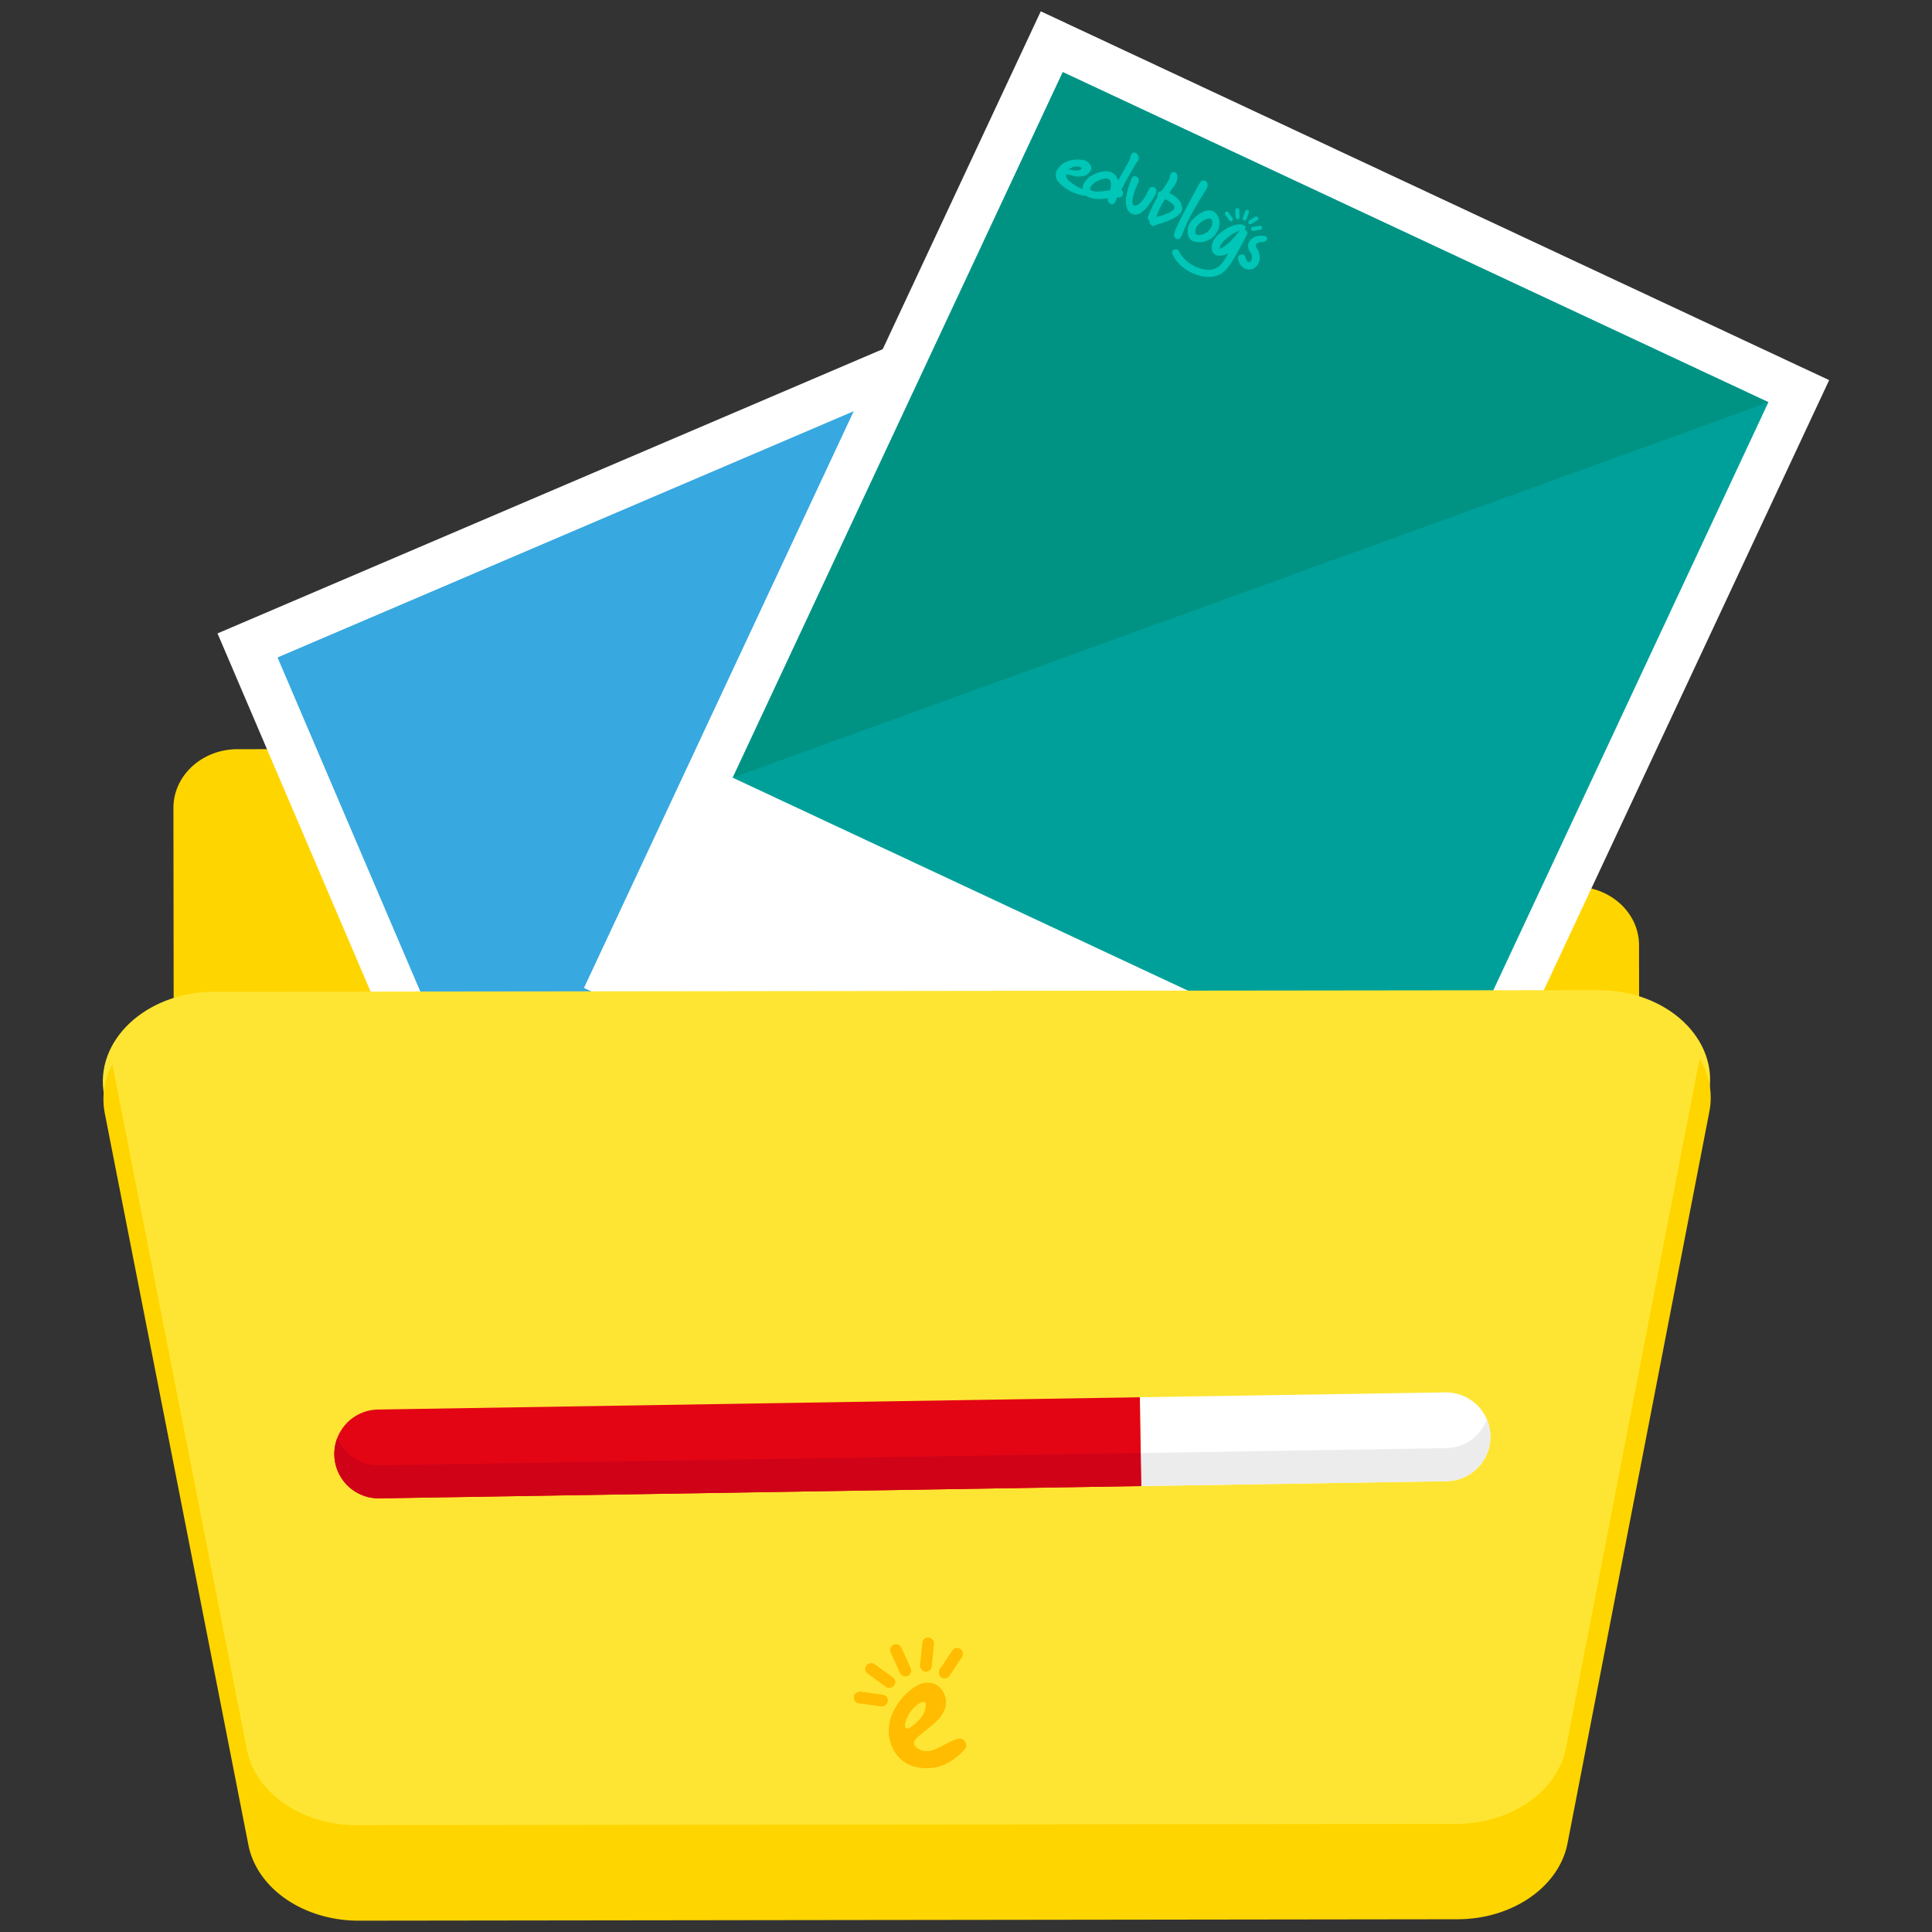 <svg id="Layer_1" data-name="Layer 1" xmlns="http://www.w3.org/2000/svg" viewBox="0 0 1024 1024"><rect x="0" y="0" width="1024" height="1024" fill="#333333" stroke="none"/><defs><style>.cls-1{fill:#ffd500;}.cls-2{fill:#fff;}.cls-3{fill:#37a8e0;}.cls-4{fill:#00a09a;}.cls-5{fill:#ffe533;}.cls-6{fill:#e30514;}.cls-7{fill:#ececec;}.cls-8{fill:#cf0218;}.cls-9{fill:#009384;}.cls-10{fill:#00c6b7;}.cls-11{fill:#ffbc00;}</style></defs><path class="cls-1" d="M868.72,500.94l.14,121.31c0,17.16-15.17,31.09-33.92,31.11l-708.78.84c-18.75,0-34-13.87-34-31l-.24-195c0-17.16,15.17-31.09,33.93-31.11l143.59-.17a35.35,35.35,0,0,1,26.1,11.14q23.4,25.64,46.81,51.25a35.29,35.29,0,0,0,26.1,11.15l466.26-.55C853.48,469.89,868.7,483.78,868.72,500.94Z"/><path class="cls-2" d="M764.05,679.93,339.84,861.2,115.29,335.72,539.5,154.45,753,654.06Z"/><rect class="cls-3" x="211.6" y="250.76" width="412.87" height="412.87" transform="translate(-146.02 201.03) rotate(-23.14)"/><path class="cls-2" d="M727.37,719.1,309.51,523.63,551.63,6,969.49,201.48,739.29,693.61Z"/><rect class="cls-4" x="456.4" y="106.24" width="412.87" height="412.87" transform="translate(194.93 -251.39) rotate(25.07)"/><path class="cls-5" d="M772.16,1007.78l-582.38.69c-29.1,0-53.89-17-58.43-40.12L55.24,580.66c-5.66-28.84,22-54.95,58.33-55l733.66-.86c36.3,0,64,26,58.45,54.86L830.5,967.53C826,990.67,801.26,1007.74,772.16,1007.78Z"/><path class="cls-2" d="M789.94,761.13a23.54,23.54,0,0,1-23.16,23.92l-161.88,2.6-.76-47.07L766,738A23.54,23.54,0,0,1,789.94,761.13Z"/><path class="cls-6" d="M604.14,740.58l.76,47.07-403.78,6.51a23.54,23.54,0,0,1-.76-47.08Z"/><path class="cls-7" d="M789.94,761.13a23.56,23.56,0,0,1-23.16,23.92l-161.89,2.6-.28-17.49,161.88-2.61A23.47,23.47,0,0,0,783,760.39a24.08,24.08,0,0,0,5.09-8A23.44,23.44,0,0,1,789.94,761.13Z"/><path class="cls-8" d="M604.61,770.16l.28,17.49-403.77,6.51A23.54,23.54,0,0,1,177.2,771a23.11,23.11,0,0,1,1.55-8.78,23.52,23.52,0,0,0,22.09,14.44Z"/><path class="cls-9" d="M388.37,412.2l548.92-199-374-174.94q-87.46,187-174.94,374"/><path class="cls-1" d="M906,589.17Q868.4,783.09,830.82,977c-4.5,23.13-29.24,40.21-58.35,40.25L190.1,1018c-29.11,0-53.89-17-58.44-40.12Q93.62,784,55.56,590.17a38.79,38.79,0,0,1,4-26.07Q95.2,745.68,130.85,927.27c4.54,23.13,29.33,40.15,58.43,40.12l582.38-.7c29.1,0,53.85-17.1,58.34-40.24q35.4-182.69,70.81-365.34A39.12,39.12,0,0,1,906,589.17Z"/><path class="cls-10" d="M574,101.36a6,6,0,0,1,.39-3.91h0A10.73,10.73,0,0,1,579,92.83h0a16.51,16.51,0,0,1,6.31-2h0a7.66,7.66,0,0,1,3.7.46h0c.2.1.4.21.59.33h0A6.5,6.5,0,0,1,592.38,95h0c.08.24.14.47.2.71h0c.59-1,1.33-2.32,2.08-3.65h0c1.79-3.14,3.74-6.64,4.23-7.75h0a1,1,0,0,0,.09-.2h0a8.49,8.49,0,0,1,.54-2h0a2.42,2.42,0,0,1,.75-1h0a1.49,1.49,0,0,1,1.47-.12h0l0,0h0a3,3,0,0,1,1.5,4h0a3.33,3.33,0,0,1-.57.85h0l0,0h0l-.07.1h0l-.26.37h0c-.21.32-.48.77-.81,1.3h0c-.65,1.08-1.49,2.51-2.39,4.1h0c-1.66,2.91-3.52,6.32-4.81,8.91h0a3.32,3.32,0,0,1,.7.83h0a1.76,1.76,0,0,1,.22,1.21h0a3.4,3.4,0,0,1-.23.82h0a1.88,1.88,0,0,1-.85.93h0a2.13,2.13,0,0,1-1,.23h0c-.4,0-.78,0-1.16-.08h0a15.57,15.57,0,0,1-.66,1.9h0a5.63,5.63,0,0,1-.56,1h0a2,2,0,0,1-1,.75h0a1.41,1.41,0,0,1-1-.06h0l-.18-.09h0a3.15,3.15,0,0,1-1.15-1.11h0a2.31,2.31,0,0,1-.28-1.32h0a4.18,4.18,0,0,1,.09-.53h0c-.75.11-1.74.23-2.85.29h0a16.87,16.87,0,0,1-7.49-.9h0l0,0h0a4.74,4.74,0,0,1-2.83-3.2Zm8.25-5.74c-2,.93-3.82,2.46-4.29,3.59h0a1.29,1.29,0,0,0-.12,1h0a1.55,1.55,0,0,0,.9.88h0a10.23,10.23,0,0,0,4.41.37h0c1.67-.11,3.52-.38,5.27-.6h0c.07-.31.16-.73.23-1.2h0a8.81,8.81,0,0,0,0-3.28h0a2.19,2.19,0,0,0-.8-1.36h0a2.14,2.14,0,0,0-.3-.17h0l-.06,0h0c-1.08-.49-3.25-.16-5.22.79Zm14.68,13.45a16.92,16.92,0,0,1,.2-5.78h0A44.31,44.31,0,0,1,599.59,95h0c0-.1.08-.21.13-.31h0a2.4,2.4,0,0,1,1-1.17h0a1.62,1.62,0,0,1,1.44,0h0a1.35,1.35,0,0,1,.29.16h0a2.3,2.3,0,0,1,1.1,1.73h0a2.8,2.8,0,0,1-.25,1.31h0v0h0c-.16.32-.3.64-.44,1h0a36,36,0,0,0-2.27,6.36h0a8.78,8.78,0,0,0-.24,4h0c.15.52.34.72.58.83h0a1.3,1.3,0,0,0,.59.09h0a4.25,4.25,0,0,0,2.48-1.12h0a13.16,13.16,0,0,0,2.3-2.63h0a32.26,32.26,0,0,0,2.5-4.59h0l.06-.13h0a2.59,2.59,0,0,1,.85-1.13h0a2,2,0,0,1,2-.1h0l.12.06h0a1.8,1.8,0,0,1,.91,1h0a2.19,2.19,0,0,1,.16,1h0a3.45,3.45,0,0,1-.21,1.09h0l0,.08,0,.08c-.26.42-1.24,2.29-2.6,4.32h0a21.77,21.77,0,0,1-5.07,5.68h0a5.2,5.2,0,0,1-4.41,1h0a4.42,4.42,0,0,1-.67-.25h0a5.37,5.37,0,0,1-2.9-4.22Zm13.76,10.53-.3-.16h0l0,0a2.31,2.31,0,0,1-1.08-1.51h0a2.07,2.07,0,0,1,0-.94h0l-.18-.15h0a2,2,0,0,1-.73-1.34h0v-.1a1,1,0,0,1,0-.26h0l0-.12h0l.1-.26h0c.08-.21.19-.48.33-.82h0c.28-.68.67-1.6,1.14-2.64h0a75.88,75.88,0,0,1,3.58-7.08h0a2.58,2.58,0,0,1,0-1.51h0v0a.88.88,0,0,1,.05-.15h0a2,2,0,0,1,1.09-1h0a3.14,3.14,0,0,1,.86-.24h0c.08-.09.16-.2.26-.33h0c.3-.41.73-1,1.2-1.67h0a30,30,0,0,0,2.75-4.64h0l.11-.24h0a3.9,3.9,0,0,0,.15-.74h0a5.1,5.1,0,0,1,.35-1.29h0a1.89,1.89,0,0,1,.89-1h0a2,2,0,0,1,1.52,0h0l.17.07h0a1.71,1.71,0,0,1,.85.89h0a3.09,3.09,0,0,1,.28,1.15h0a6.1,6.1,0,0,1-.53,2.8h0c0,.09-.07.17-.11.26h0a15.41,15.41,0,0,1-1.76,2.91h0c-.56.76-1.2,1.59-2,2.8h0a16.94,16.94,0,0,1,4,2.57h0a7.75,7.75,0,0,1,2.89,5.66h0a3.25,3.25,0,0,1-.3,1.45h0a6.89,6.89,0,0,1-2.47,2.64h0a22,22,0,0,1-3.66,2h0a61.65,61.65,0,0,1-6.67,2.36h0l-.69.23h0a2.71,2.71,0,0,0-.54.27h0a1.87,1.87,0,0,1-.8.32h0a1.51,1.51,0,0,1-.77-.12h0Zm3.95-9.06a42.56,42.56,0,0,0-1.73,4.46h0c.49-.12,1.08-.27,1.73-.46h0a27.33,27.33,0,0,0,5.71-2.24h0a4.85,4.85,0,0,0,2.08-1.86h0a1,1,0,0,0,.11-.51h0a3.33,3.33,0,0,0-1.28-2h0a12,12,0,0,0-3.08-2h0l-.71-.3h0l-.6.89h0a33,33,0,0,0-1.87,3.22h0c-.13.26-.25.52-.36.77Zm8.91,16a2.64,2.64,0,0,1-1.12-1.06h0v0h0a1.61,1.61,0,0,1-.17-1.15h0a6.58,6.58,0,0,1,.29-1.14h0c.28-.84.71-1.9,1.25-3.1h0c2.11-4.69,5.88-11.68,8.09-15.74h0c1.12-2.06,2-3.83,2.78-5.2h0a18,18,0,0,1,1.8-2.9h0a1.56,1.56,0,0,1,.65-.47h0a2.21,2.21,0,0,1,1.58,0h0A2.61,2.61,0,0,1,640,97.4h0a2.07,2.07,0,0,1,.1.94h0a3.55,3.55,0,0,1-.3,1h0a38.53,38.53,0,0,1-2.06,3.54h0c-1.08,1.76-2.61,4.26-4.73,7.94h0c-1.66,2.87-3.19,5.88-4.4,8.54h0c-.77,1.73-1.41,3.31-1.85,4.62h0v0c-.07.17-.15.39-.26.62h0a6.32,6.32,0,0,1-.61,1.09h0a2.44,2.44,0,0,1-1.13.94h0a1.64,1.64,0,0,1-1.19,0h0s0,0,0,0Zm7.16.15.69-.58-.7.58a6,6,0,0,1-1.17-3.36h0a9,9,0,0,1,.77-4.34h0a8.91,8.91,0,0,1,2.06-2.86h0a19.92,19.92,0,0,1,5.64-4h0a6.21,6.21,0,0,1,4.44-.36h0a2.26,2.26,0,0,1,.33.13h0a6.16,6.16,0,0,1,2.81,2.83h0a8.1,8.1,0,0,1,.45,5.82h0a10.11,10.11,0,0,1-.58,1.63h0a10.44,10.44,0,0,1-6.29,5.58h0a9.91,9.91,0,0,1-6.95,0h0a4.12,4.12,0,0,1-1.5-1.1Zm10.64-10.83-.31,0h0a4.37,4.37,0,0,0-1.34.19h0a11.09,11.09,0,0,0-5.07,3.55h0a4.17,4.17,0,0,0-.64,1h0a5.19,5.19,0,0,0-.48,2.12h0a1.92,1.92,0,0,0,.49,1.45h0a1,1,0,0,0,.29.19h0a4.73,4.73,0,0,0,2.73,0h0a7.08,7.08,0,0,0,2.61-1.2h0a8.69,8.69,0,0,0,2.47-3h0a5,5,0,0,0,.44-2.22h0a3,3,0,0,0-.2-1.32h0a1.75,1.75,0,0,0-.53-.62h0l-.42-.12h-.06Zm-.13-.29.35-.6-.35.6Zm-78-28.76A14.83,14.83,0,0,1,567,85.09a17.43,17.43,0,0,1,8.1-.1l1.12.64a5.44,5.44,0,0,1,2,2.41c.41,1,.15,2-.76,3.27a5.56,5.56,0,0,1-4,2.14,12.59,12.59,0,0,1-5.17-.43c-1.71-.5-2.73-.61-3.05-.35s-.31.78,0,1.54,1.48,1.84,3.45,3.23a19.86,19.86,0,0,0,5.21,2.8,21.72,21.72,0,0,0,3.81.91c1.05.12,1.59,1.53,2.13,1.69s.76.63.67,1.41c-1.56.66-2.76-.3-4.08-.36a21.35,21.35,0,0,1-4.61-.81,26.29,26.29,0,0,1-5.88-2.56l-1.28-.81a17.91,17.91,0,0,1-4.08-3.85,6.4,6.4,0,0,1-1-2.58,6.08,6.08,0,0,1,.57-3A10.92,10.92,0,0,1,563.25,86.84Zm3.13,2.89a14.22,14.22,0,0,0,5,.62c1-.17,1.61-.52,1.81-1s-.34-.86-1.64-1a6.51,6.51,0,0,0-3,.29A20.47,20.47,0,0,0,566.38,89.73Z"/><path class="cls-10" d="M627.9,142.32a18.3,18.3,0,0,1-6.53-7.88h0a1.51,1.51,0,0,1,0-1.18h0a2.53,2.53,0,0,1,.12-.23h0a2.12,2.12,0,0,1,1-.8h0a2.19,2.19,0,0,1,1.34,0h0l.23.08h0a1.73,1.73,0,0,1,.87.93h0a11.16,11.16,0,0,0,1.63,2.58h0a20.36,20.36,0,0,0,2.19,2.32h0a20.59,20.59,0,0,0,3.86,2.7h0c.45.25.91.47,1.38.68h0a17.11,17.11,0,0,0,3,1h0a18.36,18.36,0,0,0,4.14.53h0a9,9,0,0,0,5.61-2.47h0a24.33,24.33,0,0,0,4.25-6.42h0a13.07,13.07,0,0,1-1.18.6h0a8.87,8.87,0,0,1-2.18.67h0a6.41,6.41,0,0,1-2.81-.12h0a3,3,0,0,1-.45-.15h0a2.69,2.69,0,0,1-1-.75h0a4.12,4.12,0,0,1-.8-1.35h0a6.28,6.28,0,0,1,.14-4.47h0l.17-.42h0a10.64,10.64,0,0,1,2.56-3.54h0a26.3,26.3,0,0,1,3.84-3h0c.33-.22.9-.54,1.75-1h0a18.08,18.08,0,0,1,2.84-1.16h0a12,12,0,0,1,3.15-.58h0a4.25,4.25,0,0,1,1.91.33h0a3.94,3.94,0,0,1,.87.54h0a1.57,1.57,0,0,1,.4.48h0a.67.67,0,0,1,0,.57h0l0,.1h0a1.83,1.83,0,0,1-.8.62h0l.13.06h0a3.64,3.64,0,0,1,.54.3h0a1.83,1.83,0,0,1,.91,2.34h0l-.07.15h0q-1.78,3.39-3.58,6.78h0c-1.19,2.27-2.5,4.47-3.82,6.66h0a28.58,28.58,0,0,1-3.86,5.28h0a12.52,12.52,0,0,1-2.32,1.93h0a11.6,11.6,0,0,1-4.64,1.59h0a17.46,17.46,0,0,1-5.1-.12h0a21.88,21.88,0,0,1-5.12-1.55h0a26.21,26.21,0,0,1-4.56-2.6Zm28.82-20a8.55,8.55,0,0,0-1.12.46h0l-1.24.61h0a12.17,12.17,0,0,0-2.19,1.35h0l-2,1.59h0a11.58,11.58,0,0,0-3.27,3.74h0v0h0a4.7,4.7,0,0,0-.4,1.29h0c0,.29,0,.42.07.48h.08l.29-.08h0a7,7,0,0,0,1-.52h0a24.18,24.18,0,0,0,3.48-2.69h0a33.72,33.72,0,0,0,3.06-3.16h0q1.4-1.65,2.81-3.28h0l-.61.18Z"/><path class="cls-10" d="M657.76,140.77a9.2,9.2,0,0,1-1.61-3.84h0a1.41,1.41,0,0,1,.08-.84h0a1.67,1.67,0,0,1,.33-.47h0a2.56,2.56,0,0,1,1.2-.67h0a2.44,2.44,0,0,1,1.34,0h0l.14.06h0a1.26,1.26,0,0,1,.75,1h0a6.71,6.71,0,0,0,1,2.31h0a1.42,1.42,0,0,0,.6.56h0a1.23,1.23,0,0,0,1-.06h0l.06-.06h0l.15-.15h0a2.3,2.3,0,0,0,.5-.77h0l0,0h0a4.17,4.17,0,0,0,.28-1.41h0a4.77,4.77,0,0,0-.54-2.1h0a12.47,12.47,0,0,0-.71-1.28h0a5.64,5.64,0,0,1-.63-1.45h0a4.33,4.33,0,0,1,.21-3h0a5.72,5.72,0,0,1,.44-.8h0a5.85,5.85,0,0,1,3.69-2.55h0a10.15,10.15,0,0,1,4.44-.13h0a1.49,1.49,0,0,1,.3.09h0a1.18,1.18,0,0,1,.66.74h0a1.35,1.35,0,0,1,0,1h0a1.23,1.23,0,0,1-.14.25h0a2.39,2.39,0,0,1-2.11,1h0a7.18,7.18,0,0,0-1.3.15h0a5.12,5.12,0,0,0-1.38.48h0a2.16,2.16,0,0,0-.87.82h0l0,.08h0a1.18,1.18,0,0,0,.11,1h0a14.62,14.62,0,0,0,.77,1.47h0a6.71,6.71,0,0,1,.69,1.63h0a14,14,0,0,1,.43,2.29h0a5.56,5.56,0,0,1-.24,2.37h0a5.59,5.59,0,0,1-.26.72h0a6.92,6.92,0,0,1-1.91,2.52h0a4.81,4.81,0,0,1-3.74,1.07h0a5.34,5.34,0,0,1-1.64-.42h0a4.76,4.76,0,0,1-2-1.67Zm5-1.78.1-.22-.1.22Zm-.06-.13,0-.1,0,.1Z"/><path class="cls-10" d="M665,115.11a1.3,1.3,0,0,1,1.46-.2,1,1,0,0,1,.37,1.3,1.94,1.94,0,0,1-.7.65l-2.55,1.64a1.31,1.31,0,0,1-1.45.2,1,1,0,0,1-.37-1.31,1.88,1.88,0,0,1,.69-.64Z"/><path class="cls-10" d="M659.88,112.32c.19-.5.41-1,1-1a1,1,0,0,1,1.08.81,2,2,0,0,1-.17.94l-1.05,2.84c-.19.49-.41,1-1,1a1,1,0,0,1-1.08-.81,2,2,0,0,1,.16-.94Z"/><path class="cls-10" d="M654.77,111.82c0-.53,0-1,.56-1.36a1,1,0,0,1,1.31.32,2,2,0,0,1,.21.93l.14,3a1.33,1.33,0,0,1-.56,1.36,1,1,0,0,1-1.31-.33,1.92,1.92,0,0,1-.21-.92Z"/><path class="cls-10" d="M653.07,115.34a1.28,1.28,0,0,1,.26,1.44,1,1,0,0,1-1.28.44,1.92,1.92,0,0,1-.67-.67l-1.74-2.47a1.29,1.29,0,0,1-.26-1.45,1,1,0,0,1,1.28-.43,1.87,1.87,0,0,1,.67.66Z"/><path class="cls-10" d="M667.33,119.76a1.3,1.3,0,0,1,1.41.41,1,1,0,0,1-.19,1.34,1.92,1.92,0,0,1-.89.31l-3,.47a1.28,1.28,0,0,1-1.4-.41,1,1,0,0,1,.18-1.34,2,2,0,0,1,.9-.32Z"/><path class="cls-11" d="M508.21,921.51c-3,.48-7.67,3.37-10.36,4.65-2.37,1.14-5.74,2.74-9.21,1.65-1.52-.47-4-1.85-4.17-3.73s2.12-3.65,6.66-7.35c1-.8,1.31-1,1.84-1.44,2.41-1.93,8.49-6.81,8.42-13.12,0-3.42-1.85-7.61-5.45-9.38a10.46,10.46,0,0,0-7.09-.55c-.73.17-2.69.7-6,3.31a30.59,30.59,0,0,0-8.55,10.07,23.87,23.87,0,0,0-3.24,10.79,21.45,21.45,0,0,0,1.88,9.73,18.36,18.36,0,0,0,5.79,7.36,18.68,18.68,0,0,0,7,3.09,23.86,23.86,0,0,0,8.88.37c6.77-1,11-4.5,13.75-6.8,3.8-3.17,3.89-4.7,3.79-5.44a4.1,4.1,0,0,0-2.67-3.16A3,3,0,0,0,508.21,921.51Zm-28-5.48c-1.49-1.06.52-7.77,4.8-11.49,1.33-1.16,4-3.13,5.18-2.33s-.1,4.78-.21,5.07a12.25,12.25,0,0,1-3,4.45C485.72,913.07,481.56,917,480.23,916Z"/><rect class="cls-11" x="474.29" y="870.86" width="6.25" height="18.17" rx="3.07" transform="translate(-318.58 272.8) rotate(-24.18)"/><rect class="cls-11" x="488.29" y="867.86" width="6.25" height="18.17" rx="3.07" transform="translate(91.4 -45.29) rotate(5.82)"/><rect class="cls-11" x="463.43" y="879.02" width="6.25" height="18.17" rx="3.07" transform="translate(1459.73 1029.49) rotate(125.82)"/><rect class="cls-11" x="458.45" y="891.5" width="6.25" height="18.17" rx="3.07" transform="translate(1416.86 566.6) rotate(97.87)"/><rect class="cls-11" x="500.92" y="872.43" width="6.25" height="18.17" rx="3.07" transform="translate(574.99 -131.45) rotate(33.77)"/></svg>